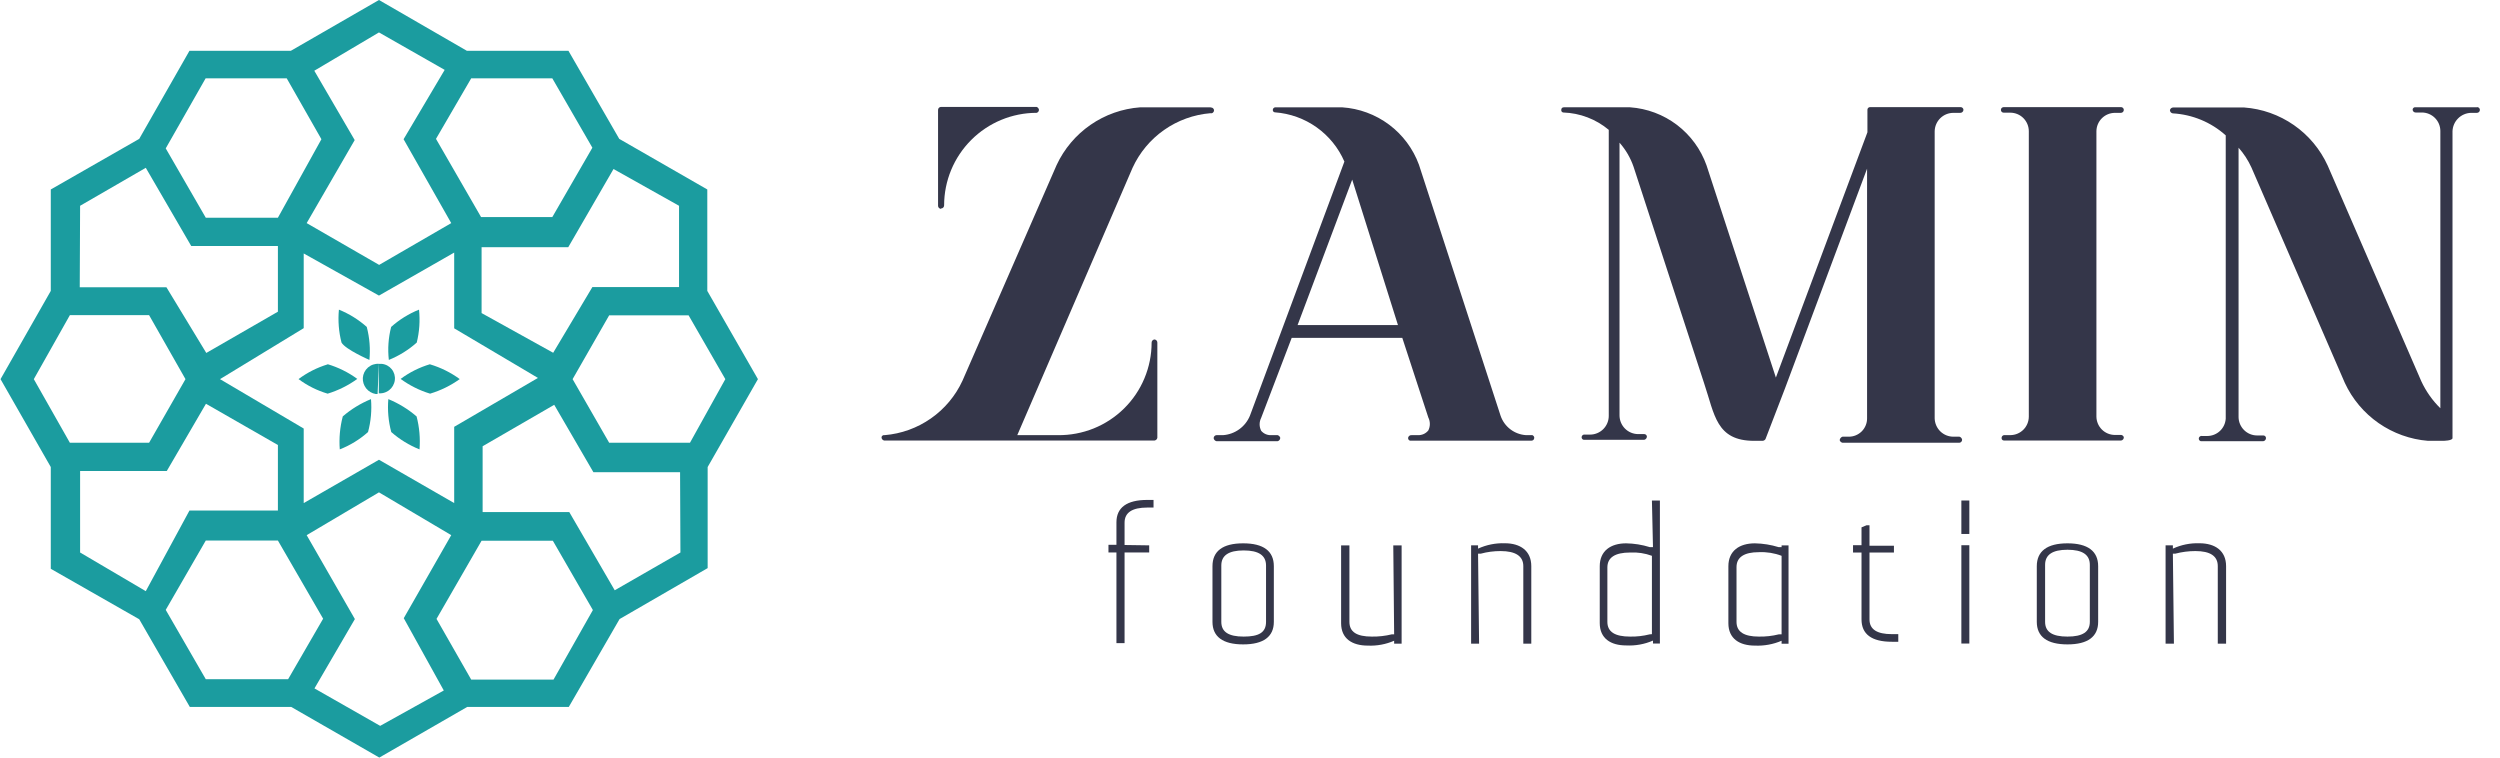 <svg width="99" height="30" viewBox="0 0 99 30" fill="none" xmlns="http://www.w3.org/2000/svg">
<g clip-path="url(#clip0_2515_10869)">
<path fill-rule="evenodd" clip-rule="evenodd" d="M12.975 14.422C13.397 14.548 13.794 14.745 14.149 15.005C13.792 15.263 13.396 15.46 12.975 15.589C12.559 15.466 12.169 15.271 11.822 15.012C12.169 14.752 12.559 14.555 12.975 14.429" fill="#1B9C9F"/>
<path d="M15.007 14.408C14.928 14.402 14.85 14.412 14.775 14.437C14.7 14.462 14.632 14.502 14.572 14.553C14.513 14.605 14.464 14.668 14.429 14.738C14.394 14.809 14.374 14.885 14.368 14.964C14.36 15.114 14.407 15.262 14.5 15.38C14.594 15.498 14.728 15.577 14.877 15.602H14.952L15.007 14.408Z" fill="#1B9C9F"/>
<path fill-rule="evenodd" clip-rule="evenodd" d="M13.572 16.491C13.905 16.203 14.283 15.972 14.691 15.805C14.728 16.243 14.688 16.684 14.574 17.109C14.245 17.402 13.866 17.635 13.455 17.796C13.422 17.36 13.461 16.921 13.572 16.498" fill="#1B9C9F"/>
<path fill-rule="evenodd" clip-rule="evenodd" d="M14.526 12.955C14.636 13.378 14.671 13.817 14.629 14.253C14.629 14.253 13.682 13.841 13.524 13.566C13.414 13.14 13.38 12.699 13.421 12.262C13.826 12.426 14.2 12.658 14.526 12.948" fill="#1B9C9F"/>
<path fill-rule="evenodd" clip-rule="evenodd" d="M17.032 14.422C16.612 14.546 16.217 14.744 15.865 15.005C16.218 15.264 16.613 15.462 17.032 15.589C17.452 15.463 17.849 15.268 18.206 15.012C17.851 14.752 17.454 14.555 17.032 14.429" fill="#1B9C9F"/>
<path d="M15.007 14.409C15.083 14.402 15.16 14.409 15.233 14.432C15.307 14.454 15.375 14.492 15.434 14.541C15.492 14.59 15.541 14.65 15.576 14.719C15.611 14.787 15.632 14.861 15.638 14.938C15.644 15.017 15.634 15.096 15.608 15.171C15.583 15.246 15.543 15.315 15.491 15.375C15.438 15.434 15.375 15.483 15.303 15.517C15.232 15.552 15.155 15.572 15.075 15.576H15L15.007 14.409Z" fill="#1B9C9F"/>
<path fill-rule="evenodd" clip-rule="evenodd" d="M16.497 16.491C16.163 16.203 15.785 15.972 15.378 15.805C15.341 16.243 15.38 16.684 15.494 17.109C15.825 17.4 16.204 17.632 16.613 17.796C16.647 17.357 16.608 16.916 16.497 16.491Z" fill="#1B9C9F"/>
<path fill-rule="evenodd" clip-rule="evenodd" d="M15.488 12.955C15.379 13.379 15.349 13.818 15.398 14.253C15.803 14.089 16.177 13.857 16.503 13.566C16.609 13.14 16.639 12.698 16.593 12.262C16.187 12.424 15.813 12.657 15.488 12.948" fill="#1B9C9F"/>
<path d="M28.009 11.52V7.503L24.522 5.499L22.51 2.011H18.487L15.007 0L11.519 2.011H7.503L5.513 5.499L2.011 7.503V11.52L0.021 15.014L2.011 18.494V22.524L5.513 24.522L7.517 27.995H11.533L15.021 30L18.501 27.995H22.524L24.535 24.515L28.023 22.497V18.494L30.014 15.014L28.009 11.52ZM26.89 8.149V11.368H23.458L21.906 13.97L19.071 12.398V9.789H22.503L24.295 6.693L26.89 8.149ZM15.007 18.206L12.027 19.922V16.97L8.712 15.014L12.027 12.995V10.037L15.007 11.705L17.986 10.002V13.002L21.302 14.966L17.986 16.902V19.922L15.007 18.206ZM18.659 3.103H21.872L23.458 5.849L21.872 8.595H19.05L17.265 5.499L18.659 3.103ZM15.007 1.284L17.609 2.767L15.982 5.513L17.869 8.835L15.014 10.49L12.144 8.835L14.046 5.547L12.446 2.801L15.007 1.284ZM8.142 3.103H11.355L12.728 5.513L11.005 8.622H8.149L6.563 5.876L8.142 3.103ZM3.172 8.149L5.773 6.645L7.572 9.741H11.005V12.343L8.169 13.977L6.59 11.375H3.158L3.172 8.149ZM1.339 15.014L2.767 12.48H5.904L7.345 15.014L5.904 17.533H2.767L1.339 15.014ZM3.172 21.879V18.652H6.604L8.156 15.989L11.005 17.622V20.217H7.503L5.773 23.41L3.172 21.879ZM11.409 26.897H8.149L6.563 24.151L8.149 21.405H11.005L12.796 24.501L11.409 26.897ZM15.055 28.744L12.453 27.261L14.053 24.515L12.144 21.192L15.007 19.497L17.869 21.192L15.989 24.48L17.574 27.343L15.055 28.744ZM21.92 26.911H18.659L17.286 24.508L19.071 21.412H21.892L23.478 24.158L21.92 26.911ZM26.945 21.879L24.343 23.375L22.544 20.279H19.112V17.671L21.947 16.03L23.499 18.7H26.931L26.945 21.879ZM27.323 17.533H24.123L22.675 15.014L24.123 12.487H27.268L28.723 15.014L27.323 17.533Z" fill="#1B9C9F"/>
<path d="M45.508 21.596V21.877H44.533V25.467H44.211V21.877H43.895V21.575H44.211V20.683C44.211 20.099 44.623 19.797 45.432 19.797H45.68V20.099H45.432C44.835 20.099 44.533 20.298 44.533 20.696V21.582L45.508 21.596Z" fill="#343649"/>
<path d="M50.444 24.625C50.444 25.209 50.039 25.518 49.229 25.518C48.419 25.518 48.014 25.209 48.014 24.625V22.422C48.014 21.825 48.419 21.516 49.229 21.516C50.039 21.516 50.444 21.825 50.444 22.422V24.625ZM50.135 22.394C50.135 21.996 49.847 21.797 49.249 21.797C48.652 21.797 48.364 21.996 48.364 22.394V24.625C48.364 25.024 48.652 25.209 49.249 25.209C49.847 25.209 50.135 25.051 50.135 24.625V22.394Z" fill="#343649"/>
<path d="M55.174 21.598H55.504V25.49H55.208V25.373C54.88 25.516 54.523 25.582 54.165 25.566C53.547 25.566 53.108 25.291 53.108 24.68V21.598H53.437V24.625C53.437 25.023 53.725 25.209 54.323 25.209C54.591 25.213 54.859 25.183 55.119 25.119H55.208L55.174 21.598Z" fill="#343649"/>
<path d="M58.572 25.488H58.256V21.596H58.531V21.726C58.864 21.573 59.229 21.5 59.595 21.513C60.199 21.513 60.639 21.808 60.639 22.419V25.488H60.323V22.419C60.323 22.021 60.014 21.822 59.423 21.822C59.159 21.822 58.896 21.856 58.641 21.925H58.531L58.572 25.488Z" fill="#343649"/>
<path d="M65.416 19.82H65.732V25.484H65.458V25.367C65.123 25.513 64.758 25.578 64.394 25.559C63.789 25.559 63.35 25.285 63.35 24.674V22.422C63.35 21.811 63.789 21.516 64.394 21.516C64.713 21.521 65.029 21.572 65.334 21.667H65.458L65.416 19.82ZM65.416 25.113V22.01C65.14 21.908 64.846 21.864 64.552 21.88C63.954 21.88 63.652 22.079 63.652 22.47V24.626C63.652 25.024 63.954 25.209 64.552 25.209C64.813 25.214 65.074 25.184 65.327 25.12L65.416 25.113Z" fill="#343649"/>
<path d="M70.551 21.598H70.826V25.491H70.551V25.374C70.218 25.516 69.856 25.582 69.494 25.566C68.883 25.566 68.444 25.291 68.444 24.68V22.422C68.444 21.811 68.883 21.516 69.494 21.516C69.813 21.522 70.13 21.573 70.435 21.667H70.551V21.598ZM70.551 25.12V22.01C70.265 21.901 69.959 21.852 69.652 21.866C69.069 21.866 68.766 22.065 68.766 22.456V24.625C68.766 25.024 69.069 25.209 69.652 25.209C69.918 25.214 70.183 25.184 70.442 25.12H70.551Z" fill="#343649"/>
<path d="M75 21.879H74.032V24.529C74.032 24.927 74.334 25.112 74.918 25.112H75.172V25.414H74.918C74.114 25.414 73.716 25.112 73.716 24.529V21.879H73.38V21.59H73.716V20.883L73.915 20.801H74.032V21.611H75V21.879Z" fill="#343649"/>
<path d="M77.67 19.82H77.986V21.145H77.67V19.82ZM77.67 21.591H77.986V25.484H77.67V21.591Z" fill="#343649"/>
<path d="M83.087 24.625C83.087 25.209 82.682 25.518 81.872 25.518C81.062 25.518 80.657 25.209 80.657 24.625V22.422C80.657 21.825 81.069 21.516 81.872 21.516C82.675 21.516 83.087 21.825 83.087 22.422V24.625ZM82.757 22.367C82.757 21.969 82.469 21.77 81.872 21.77C81.275 21.77 80.986 21.969 80.986 22.367V24.625C80.986 25.024 81.275 25.209 81.872 25.209C82.469 25.209 82.757 25.024 82.757 24.625V22.367Z" fill="#343649"/>
<path d="M86.087 25.488H85.757V21.596H86.046V21.726C86.374 21.573 86.734 21.501 87.096 21.513C87.714 21.513 88.153 21.808 88.153 22.419V25.488H87.824V22.419C87.824 22.021 87.528 21.822 86.938 21.822C86.669 21.822 86.402 21.857 86.142 21.925H86.046L86.087 25.488Z" fill="#343649"/>
<path d="M47.931 4.25H45.151C44.446 4.302 43.767 4.541 43.186 4.943C42.604 5.345 42.14 5.895 41.842 6.536L38.114 15.076C37.837 15.676 37.406 16.192 36.864 16.57C36.323 16.949 35.691 17.177 35.032 17.232C35.006 17.226 34.978 17.23 34.955 17.244C34.932 17.258 34.915 17.281 34.909 17.307C34.906 17.339 34.915 17.37 34.934 17.395C34.953 17.42 34.981 17.438 35.011 17.445H45.721C45.749 17.44 45.774 17.427 45.794 17.408C45.814 17.388 45.827 17.362 45.831 17.335V13.566C45.831 13.535 45.82 13.506 45.8 13.483C45.779 13.46 45.751 13.446 45.721 13.442C45.689 13.444 45.66 13.458 45.638 13.481C45.616 13.504 45.604 13.534 45.604 13.566C45.604 14.051 45.508 14.531 45.321 14.978C45.135 15.426 44.861 15.832 44.516 16.173C44.171 16.514 43.762 16.783 43.313 16.965C42.863 17.146 42.382 17.237 41.897 17.232H40.284L44.849 6.646C45.125 6.044 45.556 5.527 46.097 5.147C46.639 4.767 47.272 4.538 47.931 4.483C47.949 4.488 47.967 4.488 47.985 4.484C48.002 4.48 48.018 4.472 48.032 4.461C48.046 4.449 48.057 4.435 48.065 4.419C48.072 4.402 48.076 4.385 48.076 4.367C48.074 4.337 48.061 4.309 48.039 4.289C48.017 4.268 47.989 4.257 47.959 4.257" fill="#343649"/>
<path d="M37.263 8.257C37.296 8.257 37.327 8.244 37.351 8.221C37.374 8.198 37.387 8.166 37.387 8.134C37.387 7.161 37.773 6.229 38.461 5.542C39.148 4.854 40.08 4.468 41.053 4.468C41.08 4.46 41.105 4.443 41.121 4.419C41.137 4.395 41.145 4.366 41.142 4.337C41.136 4.314 41.125 4.293 41.11 4.275C41.094 4.257 41.075 4.243 41.053 4.234H37.263C37.232 4.234 37.203 4.247 37.181 4.269C37.159 4.29 37.147 4.32 37.147 4.351V8.147C37.146 8.179 37.158 8.209 37.18 8.232C37.202 8.255 37.232 8.269 37.263 8.271" fill="#343649"/>
<path d="M60.693 17.232H60.433C60.207 17.218 59.991 17.138 59.811 17.001C59.631 16.864 59.496 16.677 59.423 16.463L56.19 6.522C55.958 5.89 55.546 5.338 55.007 4.935C54.467 4.532 53.821 4.294 53.149 4.25H50.499C50.485 4.251 50.472 4.254 50.46 4.26C50.448 4.266 50.437 4.275 50.428 4.285C50.419 4.295 50.412 4.307 50.408 4.32C50.404 4.333 50.402 4.346 50.403 4.36C50.403 4.384 50.412 4.406 50.429 4.423C50.446 4.44 50.468 4.449 50.492 4.449C51.084 4.493 51.653 4.697 52.137 5.041C52.621 5.385 53.002 5.854 53.238 6.399L49.497 16.463C49.409 16.677 49.263 16.863 49.074 16.999C48.886 17.135 48.664 17.216 48.433 17.232H48.172C48.156 17.233 48.14 17.237 48.126 17.244C48.111 17.251 48.099 17.261 48.089 17.273C48.078 17.285 48.071 17.299 48.066 17.315C48.061 17.33 48.06 17.346 48.062 17.362C48.069 17.389 48.082 17.413 48.102 17.432C48.121 17.452 48.145 17.465 48.172 17.472H50.595C50.625 17.464 50.652 17.446 50.671 17.421C50.689 17.396 50.699 17.366 50.698 17.335C50.69 17.311 50.677 17.288 50.659 17.271C50.641 17.253 50.619 17.239 50.595 17.232H50.355C50.278 17.237 50.2 17.225 50.128 17.195C50.057 17.165 49.993 17.119 49.943 17.06C49.903 16.98 49.881 16.892 49.881 16.803C49.881 16.713 49.903 16.625 49.943 16.545L51.151 13.38H55.531L56.561 16.532C56.601 16.611 56.622 16.7 56.622 16.789C56.622 16.878 56.601 16.966 56.561 17.046C56.511 17.107 56.448 17.156 56.377 17.188C56.305 17.22 56.227 17.235 56.149 17.232H55.902C55.872 17.229 55.842 17.236 55.817 17.252C55.792 17.268 55.774 17.293 55.764 17.321C55.76 17.334 55.759 17.349 55.761 17.363C55.762 17.377 55.767 17.39 55.774 17.403C55.781 17.415 55.79 17.425 55.802 17.434C55.813 17.442 55.826 17.448 55.84 17.451H60.645C60.673 17.451 60.7 17.441 60.721 17.422C60.741 17.402 60.754 17.376 60.755 17.348C60.758 17.337 60.758 17.325 60.755 17.314C60.749 17.291 60.736 17.27 60.717 17.254C60.699 17.238 60.676 17.228 60.652 17.225M51.385 12.872L53.547 7.113L55.359 12.872H51.385Z" fill="#343649"/>
<path d="M77.382 4.469H77.629C77.661 4.469 77.691 4.457 77.714 4.435C77.737 4.414 77.751 4.384 77.753 4.352C77.753 4.323 77.741 4.295 77.721 4.275C77.7 4.254 77.672 4.242 77.643 4.242H74.059C74.045 4.241 74.031 4.243 74.018 4.248C74.005 4.253 73.993 4.26 73.982 4.27C73.972 4.28 73.964 4.291 73.958 4.304C73.953 4.317 73.95 4.331 73.95 4.345V5.238L70.325 14.952L67.579 6.549C67.353 5.912 66.946 5.356 66.409 4.947C65.871 4.539 65.225 4.296 64.551 4.249H61.936C61.922 4.247 61.907 4.248 61.893 4.253C61.879 4.257 61.867 4.264 61.856 4.274C61.846 4.284 61.837 4.296 61.832 4.31C61.827 4.323 61.825 4.338 61.826 4.352C61.824 4.365 61.825 4.377 61.828 4.389C61.831 4.401 61.837 4.412 61.844 4.422C61.852 4.432 61.862 4.44 61.873 4.445C61.884 4.451 61.896 4.454 61.908 4.455C62.568 4.477 63.201 4.719 63.707 5.142V16.469C63.707 16.666 63.629 16.854 63.49 16.993C63.351 17.132 63.162 17.21 62.966 17.21H62.767C62.739 17.204 62.711 17.208 62.686 17.222C62.662 17.236 62.644 17.259 62.636 17.286C62.632 17.299 62.631 17.314 62.632 17.328C62.634 17.342 62.638 17.355 62.645 17.367C62.653 17.38 62.662 17.39 62.673 17.399C62.685 17.407 62.698 17.413 62.712 17.416H65.114C65.145 17.409 65.171 17.391 65.19 17.366C65.209 17.341 65.218 17.31 65.217 17.279C65.213 17.255 65.2 17.233 65.181 17.216C65.163 17.2 65.139 17.191 65.114 17.19H64.86C64.666 17.186 64.481 17.107 64.345 16.968C64.209 16.829 64.133 16.643 64.133 16.448V5.65C64.379 5.928 64.568 6.253 64.689 6.604L67.483 15.178C67.902 16.421 67.957 17.457 69.467 17.457H69.796C69.82 17.456 69.843 17.449 69.863 17.437C69.883 17.425 69.9 17.409 69.913 17.389L70.682 15.391L73.936 6.679V16.565C73.937 16.661 73.919 16.756 73.882 16.845C73.846 16.933 73.793 17.014 73.725 17.082C73.657 17.149 73.576 17.203 73.488 17.239C73.399 17.276 73.304 17.294 73.208 17.293H72.961C72.932 17.303 72.906 17.321 72.886 17.346C72.867 17.37 72.855 17.399 72.851 17.43C72.859 17.455 72.873 17.478 72.892 17.496C72.912 17.514 72.935 17.527 72.961 17.533H77.595C77.61 17.531 77.625 17.527 77.639 17.519C77.652 17.512 77.664 17.502 77.674 17.489C77.683 17.477 77.69 17.463 77.695 17.448C77.699 17.433 77.7 17.418 77.698 17.403C77.692 17.377 77.679 17.353 77.661 17.334C77.643 17.315 77.62 17.3 77.595 17.293H77.355C77.16 17.293 76.974 17.217 76.835 17.081C76.697 16.944 76.617 16.759 76.613 16.565V5.197C76.617 5.002 76.697 4.817 76.835 4.681C76.974 4.545 77.16 4.469 77.355 4.469" fill="#343649"/>
<path d="M83.732 4.469H83.986C84.017 4.469 84.047 4.457 84.069 4.435C84.091 4.413 84.103 4.383 84.103 4.352C84.103 4.324 84.092 4.297 84.073 4.277C84.054 4.256 84.028 4.244 84 4.242H79.352C79.338 4.241 79.323 4.243 79.31 4.248C79.296 4.253 79.283 4.26 79.272 4.27C79.262 4.279 79.253 4.291 79.246 4.304C79.24 4.317 79.237 4.331 79.236 4.345C79.235 4.361 79.237 4.377 79.242 4.391C79.248 4.406 79.257 4.419 79.267 4.43C79.279 4.441 79.292 4.45 79.306 4.455C79.321 4.461 79.337 4.463 79.352 4.462H79.606C79.801 4.462 79.988 4.539 80.126 4.677C80.263 4.815 80.341 5.002 80.341 5.197V16.503C80.339 16.696 80.262 16.88 80.126 17.016C79.99 17.152 79.806 17.229 79.613 17.231H79.359C79.331 17.234 79.306 17.248 79.288 17.27C79.27 17.292 79.261 17.32 79.263 17.348C79.262 17.36 79.264 17.372 79.268 17.384C79.272 17.396 79.278 17.406 79.287 17.415C79.295 17.424 79.305 17.431 79.317 17.436C79.328 17.441 79.34 17.444 79.352 17.444H84C84.03 17.439 84.058 17.423 84.077 17.398C84.096 17.374 84.105 17.344 84.103 17.313C84.096 17.29 84.083 17.269 84.065 17.253C84.046 17.237 84.024 17.227 84 17.224H83.746C83.553 17.222 83.369 17.145 83.233 17.009C83.097 16.873 83.02 16.689 83.018 16.496V5.197C83.02 5.004 83.097 4.82 83.233 4.684C83.369 4.548 83.553 4.471 83.746 4.469" fill="#343649"/>
<path d="M98.08 4.249H95.657C95.643 4.246 95.629 4.246 95.615 4.249C95.602 4.252 95.589 4.258 95.578 4.267C95.567 4.275 95.557 4.286 95.551 4.298C95.544 4.311 95.541 4.324 95.54 4.338C95.54 4.369 95.552 4.399 95.574 4.421C95.596 4.443 95.626 4.455 95.657 4.455H95.911C96.103 4.457 96.287 4.534 96.423 4.67C96.559 4.806 96.637 4.99 96.638 5.183V16.167C96.324 15.858 96.068 15.495 95.883 15.096L92.176 6.556C91.881 5.911 91.419 5.357 90.837 4.953C90.254 4.548 89.574 4.307 88.867 4.256H86.059C86.029 4.256 86 4.267 85.977 4.285C85.953 4.304 85.936 4.33 85.929 4.359C85.929 4.39 85.939 4.421 85.96 4.445C85.98 4.468 86.008 4.484 86.039 4.489C86.818 4.533 87.559 4.84 88.139 5.361V16.579C88.127 16.764 88.046 16.938 87.911 17.065C87.776 17.192 87.597 17.264 87.412 17.265H87.206C87.179 17.259 87.15 17.263 87.126 17.277C87.101 17.291 87.083 17.314 87.075 17.341C87.071 17.354 87.07 17.368 87.072 17.382C87.073 17.396 87.078 17.41 87.085 17.422C87.092 17.434 87.101 17.445 87.113 17.453C87.124 17.462 87.137 17.468 87.151 17.471H89.629C89.661 17.466 89.689 17.449 89.708 17.423C89.728 17.398 89.736 17.366 89.732 17.334C89.729 17.309 89.716 17.286 89.698 17.27C89.679 17.253 89.654 17.244 89.629 17.244H89.375C89.183 17.243 88.999 17.165 88.863 17.029C88.727 16.893 88.649 16.709 88.647 16.517V5.849C88.855 6.083 89.026 6.346 89.156 6.631L92.856 15.164C93.153 15.804 93.615 16.353 94.194 16.756C94.773 17.158 95.448 17.401 96.151 17.457H96.734C96.734 17.457 97.119 17.457 97.119 17.348V5.196C97.126 5.006 97.205 4.824 97.34 4.689C97.475 4.554 97.656 4.476 97.847 4.469H98.087C98.118 4.469 98.147 4.456 98.169 4.435C98.191 4.413 98.204 4.383 98.204 4.352C98.204 4.324 98.193 4.297 98.174 4.277C98.155 4.256 98.129 4.244 98.101 4.242" fill="#343649"/>
</g>
<defs>
<clipPath id="clip0_2515_10869">
<rect width="98.217" height="30" fill="white"/>
</clipPath>
</defs>
</svg>
